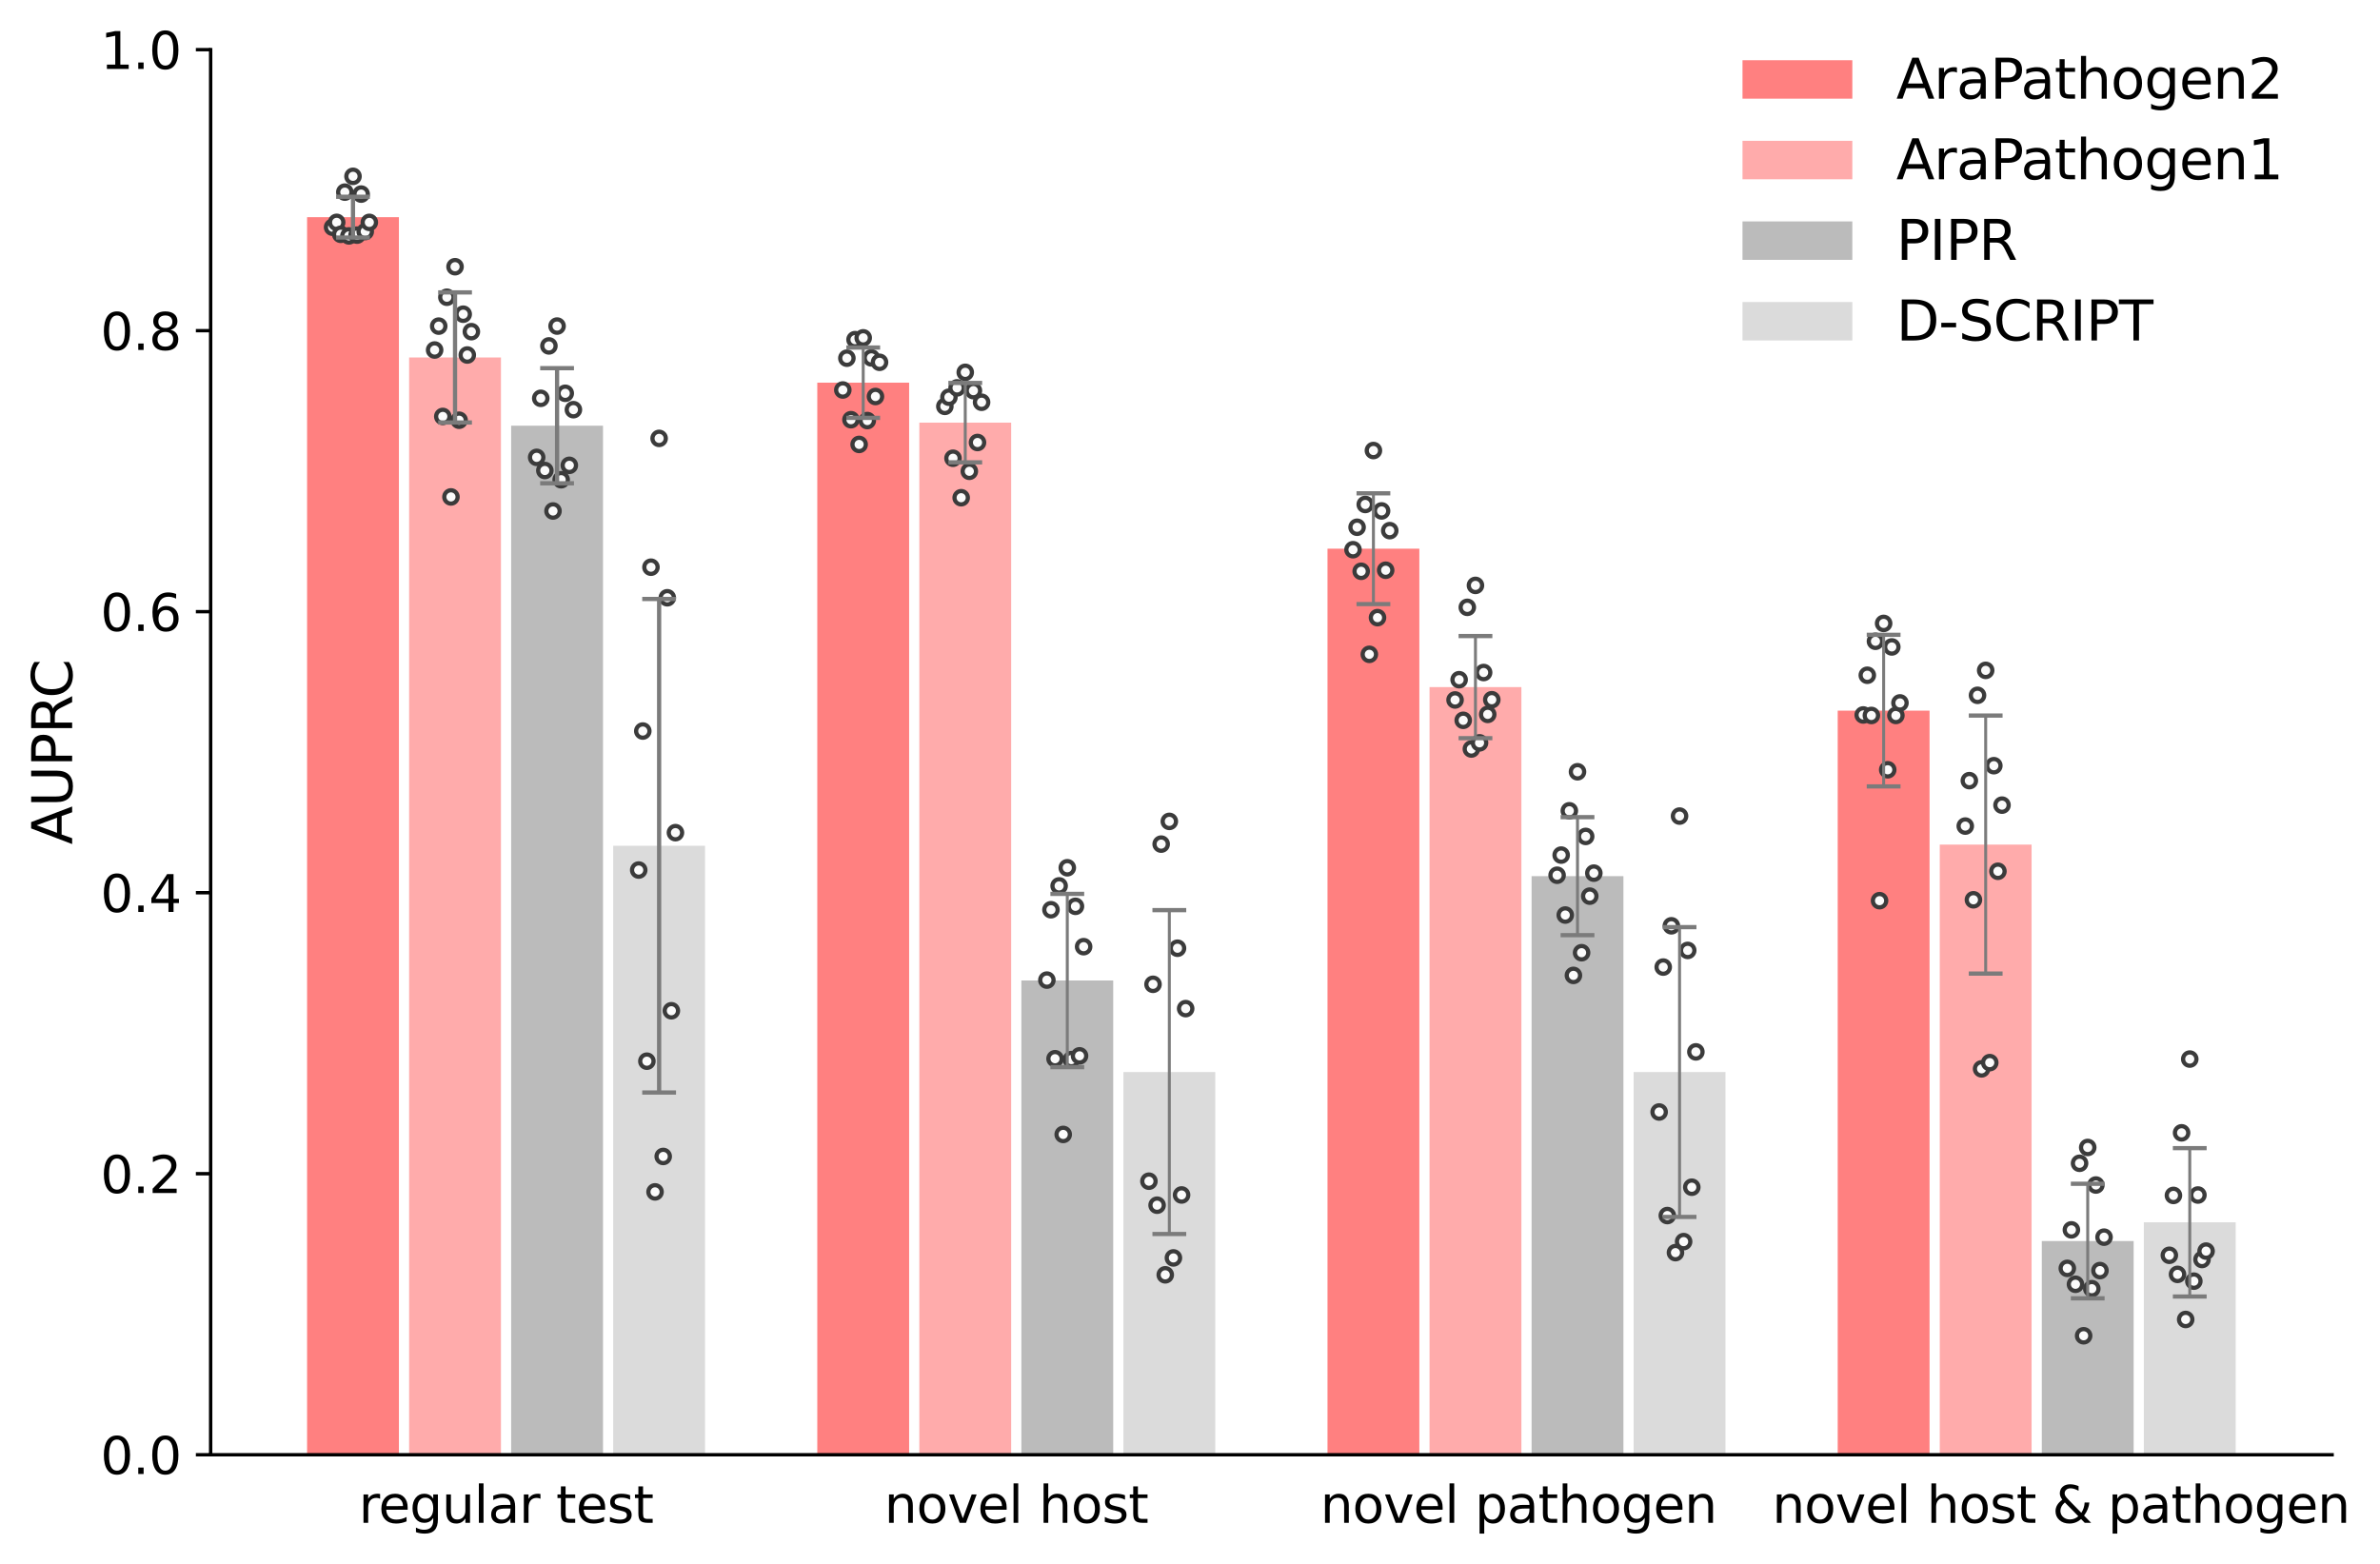 <?xml version="1.0" encoding="utf-8" standalone="no"?>
<!DOCTYPE svg PUBLIC "-//W3C//DTD SVG 1.1//EN"
  "http://www.w3.org/Graphics/SVG/1.1/DTD/svg11.dtd">
<svg xmlns:xlink="http://www.w3.org/1999/xlink" width="563.402pt" height="370.213pt" viewBox="0 0 563.402 370.213" xmlns="http://www.w3.org/2000/svg" version="1.1">
 <defs>
  <style type="text/css">*{stroke-linejoin: round; stroke-linecap: butt}</style>
 </defs>
 <g id="figure_1">
  <g id="patch_1">
   <path d="M 0 370.213 
L 563.402 370.213 
L 563.402 0 
L 0 0 
z
" style="fill: #ffffff"/>
  </g>
  <g id="axes_1">
   <g id="patch_2">
    <path d="M 49.865 344.399 
L 552.065 344.399 
L 552.065 11.759 
L 49.865 11.759 
z
" style="fill: #ffffff"/>
   </g>
   <g id="patch_3">
    <path d="M 72.693 344.399 
L 94.433 344.399 
L 94.433 51.406 
L 72.693 51.406 
z
" clip-path="url(#p677b367530)" style="fill: #ff8080"/>
   </g>
   <g id="PathCollection_1">
    <defs>
     <path id="m28f6dde29c" d="M 0 1.581 
C 0.419 1.581 0.822 1.415 1.118 1.118 
C 1.415 0.822 1.581 0.419 1.581 0 
C 1.581 -0.419 1.415 -0.822 1.118 -1.118 
C 0.822 -1.415 0.419 -1.581 0 -1.581 
C -0.419 -1.581 -0.822 -1.415 -1.118 -1.118 
C -1.415 -0.822 -1.581 -0.419 -1.581 0 
C -1.581 0.419 -1.415 0.822 -1.118 1.118 
C -0.822 1.415 -0.419 1.581 0 1.581 
z
" style="stroke: #3b3b3b"/>
    </defs>
    <g clip-path="url(#p677b367530)">
     <use xlink:href="#m28f6dde29c" x="78.732" y="53.795" style="fill: #fbfbfb; stroke: #3b3b3b"/>
     <use xlink:href="#m28f6dde29c" x="79.698" y="52.641" style="fill: #fbfbfb; stroke: #3b3b3b"/>
     <use xlink:href="#m28f6dde29c" x="80.664" y="55.471" style="fill: #fbfbfb; stroke: #3b3b3b"/>
     <use xlink:href="#m28f6dde29c" x="81.63" y="45.485" style="fill: #fbfbfb; stroke: #3b3b3b"/>
     <use xlink:href="#m28f6dde29c" x="82.596" y="55.847" style="fill: #fbfbfb; stroke: #3b3b3b"/>
     <use xlink:href="#m28f6dde29c" x="83.563" y="41.743" style="fill: #fbfbfb; stroke: #3b3b3b"/>
     <use xlink:href="#m28f6dde29c" x="84.529" y="55.664" style="fill: #fbfbfb; stroke: #3b3b3b"/>
     <use xlink:href="#m28f6dde29c" x="85.495" y="45.951" style="fill: #fbfbfb; stroke: #3b3b3b"/>
     <use xlink:href="#m28f6dde29c" x="86.461" y="54.816" style="fill: #fbfbfb; stroke: #3b3b3b"/>
     <use xlink:href="#m28f6dde29c" x="87.428" y="52.647" style="fill: #fbfbfb; stroke: #3b3b3b"/>
    </g>
   </g>
   <g id="patch_4">
    <path d="M 96.848 344.399 
L 118.589 344.399 
L 118.589 84.625 
L 96.848 84.625 
z
" clip-path="url(#p677b367530)" style="fill: #ffabab"/>
   </g>
   <g id="PathCollection_2">
    <g clip-path="url(#p677b367530)">
     <use xlink:href="#m28f6dde29c" x="102.887" y="82.864" style="fill: #fbfbfb; stroke: #3b3b3b"/>
     <use xlink:href="#m28f6dde29c" x="103.854" y="77.206" style="fill: #fbfbfb; stroke: #3b3b3b"/>
     <use xlink:href="#m28f6dde29c" x="104.82" y="98.591" style="fill: #fbfbfb; stroke: #3b3b3b"/>
     <use xlink:href="#m28f6dde29c" x="105.786" y="70.37" style="fill: #fbfbfb; stroke: #3b3b3b"/>
     <use xlink:href="#m28f6dde29c" x="106.752" y="117.645" style="fill: #fbfbfb; stroke: #3b3b3b"/>
     <use xlink:href="#m28f6dde29c" x="107.719" y="63.142" style="fill: #fbfbfb; stroke: #3b3b3b"/>
     <use xlink:href="#m28f6dde29c" x="108.685" y="99.486" style="fill: #fbfbfb; stroke: #3b3b3b"/>
     <use xlink:href="#m28f6dde29c" x="109.651" y="74.385" style="fill: #fbfbfb; stroke: #3b3b3b"/>
     <use xlink:href="#m28f6dde29c" x="110.617" y="84.045" style="fill: #fbfbfb; stroke: #3b3b3b"/>
     <use xlink:href="#m28f6dde29c" x="111.583" y="78.517" style="fill: #fbfbfb; stroke: #3b3b3b"/>
    </g>
   </g>
   <g id="patch_5">
    <path d="M 121.004 344.399 
L 142.745 344.399 
L 142.745 100.786 
L 121.004 100.786 
z
" clip-path="url(#p677b367530)" style="fill: #bbbbbb"/>
   </g>
   <g id="PathCollection_3">
    <g clip-path="url(#p677b367530)">
     <use xlink:href="#m28f6dde29c" x="127.043" y="108.275" style="fill: #fbfbfb; stroke: #3b3b3b"/>
     <use xlink:href="#m28f6dde29c" x="128.009" y="94.297" style="fill: #fbfbfb; stroke: #3b3b3b"/>
     <use xlink:href="#m28f6dde29c" x="128.976" y="111.391" style="fill: #fbfbfb; stroke: #3b3b3b"/>
     <use xlink:href="#m28f6dde29c" x="129.942" y="81.89" style="fill: #fbfbfb; stroke: #3b3b3b"/>
     <use xlink:href="#m28f6dde29c" x="130.908" y="120.975" style="fill: #fbfbfb; stroke: #3b3b3b"/>
     <use xlink:href="#m28f6dde29c" x="131.874" y="77.193" style="fill: #fbfbfb; stroke: #3b3b3b"/>
     <use xlink:href="#m28f6dde29c" x="132.841" y="113.574" style="fill: #fbfbfb; stroke: #3b3b3b"/>
     <use xlink:href="#m28f6dde29c" x="133.807" y="93.11" style="fill: #fbfbfb; stroke: #3b3b3b"/>
     <use xlink:href="#m28f6dde29c" x="134.773" y="110.164" style="fill: #fbfbfb; stroke: #3b3b3b"/>
     <use xlink:href="#m28f6dde29c" x="135.739" y="96.988" style="fill: #fbfbfb; stroke: #3b3b3b"/>
    </g>
   </g>
   <g id="patch_6">
    <path d="M 145.16 344.399 
L 166.9 344.399 
L 166.9 200.223 
L 145.16 200.223 
z
" clip-path="url(#p677b367530)" style="fill: #dbdbdb"/>
   </g>
   <g id="PathCollection_4">
    <g clip-path="url(#p677b367530)">
     <use xlink:href="#m28f6dde29c" x="151.199" y="205.978" style="fill: #fbfbfb; stroke: #3b3b3b"/>
     <use xlink:href="#m28f6dde29c" x="152.165" y="173.07" style="fill: #fbfbfb; stroke: #3b3b3b"/>
     <use xlink:href="#m28f6dde29c" x="153.132" y="251.23" style="fill: #fbfbfb; stroke: #3b3b3b"/>
     <use xlink:href="#m28f6dde29c" x="154.098" y="134.28" style="fill: #fbfbfb; stroke: #3b3b3b"/>
     <use xlink:href="#m28f6dde29c" x="155.064" y="282.172" style="fill: #fbfbfb; stroke: #3b3b3b"/>
     <use xlink:href="#m28f6dde29c" x="156.03" y="103.784" style="fill: #fbfbfb; stroke: #3b3b3b"/>
     <use xlink:href="#m28f6dde29c" x="156.996" y="273.783" style="fill: #fbfbfb; stroke: #3b3b3b"/>
     <use xlink:href="#m28f6dde29c" x="157.963" y="141.515" style="fill: #fbfbfb; stroke: #3b3b3b"/>
     <use xlink:href="#m28f6dde29c" x="158.929" y="239.291" style="fill: #fbfbfb; stroke: #3b3b3b"/>
     <use xlink:href="#m28f6dde29c" x="159.895" y="197.126" style="fill: #fbfbfb; stroke: #3b3b3b"/>
    </g>
   </g>
   <g id="patch_7">
    <path d="M 193.472 344.399 
L 215.212 344.399 
L 215.212 90.602 
L 193.472 90.602 
z
" clip-path="url(#p677b367530)" style="fill: #ff8080"/>
   </g>
   <g id="PathCollection_5">
    <g clip-path="url(#p677b367530)">
     <use xlink:href="#m28f6dde29c" x="199.511" y="92.328" style="fill: #fbfbfb; stroke: #3b3b3b"/>
     <use xlink:href="#m28f6dde29c" x="200.477" y="84.797" style="fill: #fbfbfb; stroke: #3b3b3b"/>
     <use xlink:href="#m28f6dde29c" x="201.443" y="99.36" style="fill: #fbfbfb; stroke: #3b3b3b"/>
     <use xlink:href="#m28f6dde29c" x="202.409" y="80.409" style="fill: #fbfbfb; stroke: #3b3b3b"/>
     <use xlink:href="#m28f6dde29c" x="203.376" y="105.214" style="fill: #fbfbfb; stroke: #3b3b3b"/>
     <use xlink:href="#m28f6dde29c" x="204.342" y="79.98" style="fill: #fbfbfb; stroke: #3b3b3b"/>
     <use xlink:href="#m28f6dde29c" x="205.308" y="99.566" style="fill: #fbfbfb; stroke: #3b3b3b"/>
     <use xlink:href="#m28f6dde29c" x="206.274" y="84.727" style="fill: #fbfbfb; stroke: #3b3b3b"/>
     <use xlink:href="#m28f6dde29c" x="207.241" y="93.871" style="fill: #fbfbfb; stroke: #3b3b3b"/>
     <use xlink:href="#m28f6dde29c" x="208.207" y="85.771" style="fill: #fbfbfb; stroke: #3b3b3b"/>
    </g>
   </g>
   <g id="patch_8">
    <path d="M 217.628 344.399 
L 239.368 344.399 
L 239.368 100.059 
L 217.628 100.059 
z
" clip-path="url(#p677b367530)" style="fill: #ffabab"/>
   </g>
   <g id="PathCollection_6">
    <g clip-path="url(#p677b367530)">
     <use xlink:href="#m28f6dde29c" x="223.667" y="96.206" style="fill: #fbfbfb; stroke: #3b3b3b"/>
     <use xlink:href="#m28f6dde29c" x="224.633" y="94.038" style="fill: #fbfbfb; stroke: #3b3b3b"/>
     <use xlink:href="#m28f6dde29c" x="225.599" y="108.487" style="fill: #fbfbfb; stroke: #3b3b3b"/>
     <use xlink:href="#m28f6dde29c" x="226.565" y="91.829" style="fill: #fbfbfb; stroke: #3b3b3b"/>
     <use xlink:href="#m28f6dde29c" x="227.532" y="117.831" style="fill: #fbfbfb; stroke: #3b3b3b"/>
     <use xlink:href="#m28f6dde29c" x="228.498" y="88.147" style="fill: #fbfbfb; stroke: #3b3b3b"/>
     <use xlink:href="#m28f6dde29c" x="229.464" y="111.574" style="fill: #fbfbfb; stroke: #3b3b3b"/>
     <use xlink:href="#m28f6dde29c" x="230.43" y="92.484" style="fill: #fbfbfb; stroke: #3b3b3b"/>
     <use xlink:href="#m28f6dde29c" x="231.396" y="104.759" style="fill: #fbfbfb; stroke: #3b3b3b"/>
     <use xlink:href="#m28f6dde29c" x="232.363" y="95.232" style="fill: #fbfbfb; stroke: #3b3b3b"/>
    </g>
   </g>
   <g id="patch_9">
    <path d="M 241.783 344.399 
L 263.524 344.399 
L 263.524 232.129 
L 241.783 232.129 
z
" clip-path="url(#p677b367530)" style="fill: #bbbbbb"/>
   </g>
   <g id="PathCollection_7">
    <g clip-path="url(#p677b367530)">
     <use xlink:href="#m28f6dde29c" x="247.822" y="232.033" style="fill: #fbfbfb; stroke: #3b3b3b"/>
     <use xlink:href="#m28f6dde29c" x="248.789" y="215.375" style="fill: #fbfbfb; stroke: #3b3b3b"/>
     <use xlink:href="#m28f6dde29c" x="249.755" y="250.644" style="fill: #fbfbfb; stroke: #3b3b3b"/>
     <use xlink:href="#m28f6dde29c" x="250.721" y="209.726" style="fill: #fbfbfb; stroke: #3b3b3b"/>
     <use xlink:href="#m28f6dde29c" x="251.687" y="268.57" style="fill: #fbfbfb; stroke: #3b3b3b"/>
     <use xlink:href="#m28f6dde29c" x="252.654" y="205.435" style="fill: #fbfbfb; stroke: #3b3b3b"/>
     <use xlink:href="#m28f6dde29c" x="253.62" y="250.854" style="fill: #fbfbfb; stroke: #3b3b3b"/>
     <use xlink:href="#m28f6dde29c" x="254.586" y="214.566" style="fill: #fbfbfb; stroke: #3b3b3b"/>
     <use xlink:href="#m28f6dde29c" x="255.552" y="249.963" style="fill: #fbfbfb; stroke: #3b3b3b"/>
     <use xlink:href="#m28f6dde29c" x="256.519" y="224.12" style="fill: #fbfbfb; stroke: #3b3b3b"/>
    </g>
   </g>
   <g id="patch_10">
    <path d="M 265.939 344.399 
L 287.68 344.399 
L 287.68 253.807 
L 265.939 253.807 
z
" clip-path="url(#p677b367530)" style="fill: #dbdbdb"/>
   </g>
   <g id="PathCollection_8">
    <g clip-path="url(#p677b367530)">
     <use xlink:href="#m28f6dde29c" x="271.978" y="279.641" style="fill: #fbfbfb; stroke: #3b3b3b"/>
     <use xlink:href="#m28f6dde29c" x="272.945" y="233.028" style="fill: #fbfbfb; stroke: #3b3b3b"/>
     <use xlink:href="#m28f6dde29c" x="273.911" y="285.322" style="fill: #fbfbfb; stroke: #3b3b3b"/>
     <use xlink:href="#m28f6dde29c" x="274.877" y="199.84" style="fill: #fbfbfb; stroke: #3b3b3b"/>
     <use xlink:href="#m28f6dde29c" x="275.843" y="301.805" style="fill: #fbfbfb; stroke: #3b3b3b"/>
     <use xlink:href="#m28f6dde29c" x="276.809" y="194.458" style="fill: #fbfbfb; stroke: #3b3b3b"/>
     <use xlink:href="#m28f6dde29c" x="277.776" y="297.803" style="fill: #fbfbfb; stroke: #3b3b3b"/>
     <use xlink:href="#m28f6dde29c" x="278.742" y="224.486" style="fill: #fbfbfb; stroke: #3b3b3b"/>
     <use xlink:href="#m28f6dde29c" x="279.708" y="282.901" style="fill: #fbfbfb; stroke: #3b3b3b"/>
     <use xlink:href="#m28f6dde29c" x="280.674" y="238.783" style="fill: #fbfbfb; stroke: #3b3b3b"/>
    </g>
   </g>
   <g id="patch_11">
    <path d="M 314.251 344.399 
L 335.991 344.399 
L 335.991 129.901 
L 314.251 129.901 
z
" clip-path="url(#p677b367530)" style="fill: #ff8080"/>
   </g>
   <g id="PathCollection_9">
    <g clip-path="url(#p677b367530)">
     <use xlink:href="#m28f6dde29c" x="320.29" y="130.139" style="fill: #fbfbfb; stroke: #3b3b3b"/>
     <use xlink:href="#m28f6dde29c" x="321.256" y="124.823" style="fill: #fbfbfb; stroke: #3b3b3b"/>
     <use xlink:href="#m28f6dde29c" x="322.222" y="135.248" style="fill: #fbfbfb; stroke: #3b3b3b"/>
     <use xlink:href="#m28f6dde29c" x="323.189" y="119.431" style="fill: #fbfbfb; stroke: #3b3b3b"/>
     <use xlink:href="#m28f6dde29c" x="324.155" y="154.907" style="fill: #fbfbfb; stroke: #3b3b3b"/>
     <use xlink:href="#m28f6dde29c" x="325.121" y="106.661" style="fill: #fbfbfb; stroke: #3b3b3b"/>
     <use xlink:href="#m28f6dde29c" x="326.087" y="146.222" style="fill: #fbfbfb; stroke: #3b3b3b"/>
     <use xlink:href="#m28f6dde29c" x="327.054" y="120.955" style="fill: #fbfbfb; stroke: #3b3b3b"/>
     <use xlink:href="#m28f6dde29c" x="328.02" y="134.999" style="fill: #fbfbfb; stroke: #3b3b3b"/>
     <use xlink:href="#m28f6dde29c" x="328.986" y="125.625" style="fill: #fbfbfb; stroke: #3b3b3b"/>
    </g>
   </g>
   <g id="patch_12">
    <path d="M 338.407 344.399 
L 360.147 344.399 
L 360.147 162.671 
L 338.407 162.671 
z
" clip-path="url(#p677b367530)" style="fill: #ffabab"/>
   </g>
   <g id="PathCollection_10">
    <g clip-path="url(#p677b367530)">
     <use xlink:href="#m28f6dde29c" x="344.446" y="165.712" style="fill: #fbfbfb; stroke: #3b3b3b"/>
     <use xlink:href="#m28f6dde29c" x="345.412" y="160.915" style="fill: #fbfbfb; stroke: #3b3b3b"/>
     <use xlink:href="#m28f6dde29c" x="346.378" y="170.531" style="fill: #fbfbfb; stroke: #3b3b3b"/>
     <use xlink:href="#m28f6dde29c" x="347.345" y="143.784" style="fill: #fbfbfb; stroke: #3b3b3b"/>
     <use xlink:href="#m28f6dde29c" x="348.311" y="177.321" style="fill: #fbfbfb; stroke: #3b3b3b"/>
     <use xlink:href="#m28f6dde29c" x="349.277" y="138.588" style="fill: #fbfbfb; stroke: #3b3b3b"/>
     <use xlink:href="#m28f6dde29c" x="350.243" y="175.864" style="fill: #fbfbfb; stroke: #3b3b3b"/>
     <use xlink:href="#m28f6dde29c" x="351.209" y="159.215" style="fill: #fbfbfb; stroke: #3b3b3b"/>
     <use xlink:href="#m28f6dde29c" x="352.176" y="169.124" style="fill: #fbfbfb; stroke: #3b3b3b"/>
     <use xlink:href="#m28f6dde29c" x="353.142" y="165.655" style="fill: #fbfbfb; stroke: #3b3b3b"/>
    </g>
   </g>
   <g id="patch_13">
    <path d="M 362.563 344.399 
L 384.303 344.399 
L 384.303 207.428 
L 362.563 207.428 
z
" clip-path="url(#p677b367530)" style="fill: #bbbbbb"/>
   </g>
   <g id="PathCollection_11">
    <g clip-path="url(#p677b367530)">
     <use xlink:href="#m28f6dde29c" x="368.602" y="207.205" style="fill: #fbfbfb; stroke: #3b3b3b"/>
     <use xlink:href="#m28f6dde29c" x="369.568" y="202.438" style="fill: #fbfbfb; stroke: #3b3b3b"/>
     <use xlink:href="#m28f6dde29c" x="370.534" y="216.629" style="fill: #fbfbfb; stroke: #3b3b3b"/>
     <use xlink:href="#m28f6dde29c" x="371.5" y="191.95" style="fill: #fbfbfb; stroke: #3b3b3b"/>
     <use xlink:href="#m28f6dde29c" x="372.467" y="230.919" style="fill: #fbfbfb; stroke: #3b3b3b"/>
     <use xlink:href="#m28f6dde29c" x="373.433" y="182.713" style="fill: #fbfbfb; stroke: #3b3b3b"/>
     <use xlink:href="#m28f6dde29c" x="374.399" y="225.547" style="fill: #fbfbfb; stroke: #3b3b3b"/>
     <use xlink:href="#m28f6dde29c" x="375.365" y="198.018" style="fill: #fbfbfb; stroke: #3b3b3b"/>
     <use xlink:href="#m28f6dde29c" x="376.332" y="212.155" style="fill: #fbfbfb; stroke: #3b3b3b"/>
     <use xlink:href="#m28f6dde29c" x="377.298" y="206.709" style="fill: #fbfbfb; stroke: #3b3b3b"/>
    </g>
   </g>
   <g id="patch_14">
    <path d="M 386.719 344.399 
L 408.459 344.399 
L 408.459 253.795 
L 386.719 253.795 
z
" clip-path="url(#p677b367530)" style="fill: #dbdbdb"/>
   </g>
   <g id="PathCollection_12">
    <g clip-path="url(#p677b367530)">
     <use xlink:href="#m28f6dde29c" x="392.758" y="263.258" style="fill: #fbfbfb; stroke: #3b3b3b"/>
     <use xlink:href="#m28f6dde29c" x="393.724" y="228.95" style="fill: #fbfbfb; stroke: #3b3b3b"/>
     <use xlink:href="#m28f6dde29c" x="394.69" y="287.777" style="fill: #fbfbfb; stroke: #3b3b3b"/>
     <use xlink:href="#m28f6dde29c" x="395.656" y="219.177" style="fill: #fbfbfb; stroke: #3b3b3b"/>
     <use xlink:href="#m28f6dde29c" x="396.622" y="296.552" style="fill: #fbfbfb; stroke: #3b3b3b"/>
     <use xlink:href="#m28f6dde29c" x="397.589" y="193.201" style="fill: #fbfbfb; stroke: #3b3b3b"/>
     <use xlink:href="#m28f6dde29c" x="398.555" y="293.944" style="fill: #fbfbfb; stroke: #3b3b3b"/>
     <use xlink:href="#m28f6dde29c" x="399.521" y="225.005" style="fill: #fbfbfb; stroke: #3b3b3b"/>
     <use xlink:href="#m28f6dde29c" x="400.487" y="281.064" style="fill: #fbfbfb; stroke: #3b3b3b"/>
     <use xlink:href="#m28f6dde29c" x="401.454" y="249.025" style="fill: #fbfbfb; stroke: #3b3b3b"/>
    </g>
   </g>
   <g id="patch_15">
    <path d="M 435.03 344.399 
L 456.771 344.399 
L 456.771 168.232 
L 435.03 168.232 
z
" clip-path="url(#p677b367530)" style="fill: #ff8080"/>
   </g>
   <g id="PathCollection_13">
    <g clip-path="url(#p677b367530)">
     <use xlink:href="#m28f6dde29c" x="441.069" y="169.261" style="fill: #fbfbfb; stroke: #3b3b3b"/>
     <use xlink:href="#m28f6dde29c" x="442.035" y="159.86" style="fill: #fbfbfb; stroke: #3b3b3b"/>
     <use xlink:href="#m28f6dde29c" x="443.002" y="169.381" style="fill: #fbfbfb; stroke: #3b3b3b"/>
     <use xlink:href="#m28f6dde29c" x="443.968" y="151.817" style="fill: #fbfbfb; stroke: #3b3b3b"/>
     <use xlink:href="#m28f6dde29c" x="444.934" y="213.229" style="fill: #fbfbfb; stroke: #3b3b3b"/>
     <use xlink:href="#m28f6dde29c" x="445.9" y="147.589" style="fill: #fbfbfb; stroke: #3b3b3b"/>
     <use xlink:href="#m28f6dde29c" x="446.867" y="182.24" style="fill: #fbfbfb; stroke: #3b3b3b"/>
     <use xlink:href="#m28f6dde29c" x="447.833" y="153.158" style="fill: #fbfbfb; stroke: #3b3b3b"/>
     <use xlink:href="#m28f6dde29c" x="448.799" y="169.377" style="fill: #fbfbfb; stroke: #3b3b3b"/>
     <use xlink:href="#m28f6dde29c" x="449.765" y="166.41" style="fill: #fbfbfb; stroke: #3b3b3b"/>
    </g>
   </g>
   <g id="patch_16">
    <path d="M 459.186 344.399 
L 480.926 344.399 
L 480.926 199.948 
L 459.186 199.948 
z
" clip-path="url(#p677b367530)" style="fill: #ffabab"/>
   </g>
   <g id="PathCollection_14">
    <g clip-path="url(#p677b367530)">
     <use xlink:href="#m28f6dde29c" x="465.225" y="195.569" style="fill: #fbfbfb; stroke: #3b3b3b"/>
     <use xlink:href="#m28f6dde29c" x="466.191" y="184.812" style="fill: #fbfbfb; stroke: #3b3b3b"/>
     <use xlink:href="#m28f6dde29c" x="467.158" y="213.02" style="fill: #fbfbfb; stroke: #3b3b3b"/>
     <use xlink:href="#m28f6dde29c" x="468.124" y="164.61" style="fill: #fbfbfb; stroke: #3b3b3b"/>
     <use xlink:href="#m28f6dde29c" x="469.09" y="253.043" style="fill: #fbfbfb; stroke: #3b3b3b"/>
     <use xlink:href="#m28f6dde29c" x="470.056" y="158.703" style="fill: #fbfbfb; stroke: #3b3b3b"/>
     <use xlink:href="#m28f6dde29c" x="471.022" y="251.569" style="fill: #fbfbfb; stroke: #3b3b3b"/>
     <use xlink:href="#m28f6dde29c" x="471.989" y="181.272" style="fill: #fbfbfb; stroke: #3b3b3b"/>
     <use xlink:href="#m28f6dde29c" x="472.955" y="206.27" style="fill: #fbfbfb; stroke: #3b3b3b"/>
     <use xlink:href="#m28f6dde29c" x="473.921" y="190.61" style="fill: #fbfbfb; stroke: #3b3b3b"/>
    </g>
   </g>
   <g id="patch_17">
    <path d="M 483.342 344.399 
L 505.082 344.399 
L 505.082 293.81 
L 483.342 293.81 
z
" clip-path="url(#p677b367530)" style="fill: #bbbbbb"/>
   </g>
   <g id="PathCollection_15">
    <g clip-path="url(#p677b367530)">
     <use xlink:href="#m28f6dde29c" x="489.381" y="300.274" style="fill: #fbfbfb; stroke: #3b3b3b"/>
     <use xlink:href="#m28f6dde29c" x="490.347" y="291.163" style="fill: #fbfbfb; stroke: #3b3b3b"/>
     <use xlink:href="#m28f6dde29c" x="491.313" y="304.043" style="fill: #fbfbfb; stroke: #3b3b3b"/>
     <use xlink:href="#m28f6dde29c" x="492.28" y="275.4" style="fill: #fbfbfb; stroke: #3b3b3b"/>
     <use xlink:href="#m28f6dde29c" x="493.246" y="316.234" style="fill: #fbfbfb; stroke: #3b3b3b"/>
     <use xlink:href="#m28f6dde29c" x="494.212" y="271.654" style="fill: #fbfbfb; stroke: #3b3b3b"/>
     <use xlink:href="#m28f6dde29c" x="495.178" y="305.088" style="fill: #fbfbfb; stroke: #3b3b3b"/>
     <use xlink:href="#m28f6dde29c" x="496.145" y="280.545" style="fill: #fbfbfb; stroke: #3b3b3b"/>
     <use xlink:href="#m28f6dde29c" x="497.111" y="300.803" style="fill: #fbfbfb; stroke: #3b3b3b"/>
     <use xlink:href="#m28f6dde29c" x="498.077" y="292.89" style="fill: #fbfbfb; stroke: #3b3b3b"/>
    </g>
   </g>
   <g id="patch_18">
    <path d="M 507.498 344.399 
L 529.238 344.399 
L 529.238 289.377 
L 507.498 289.377 
z
" clip-path="url(#p677b367530)" style="fill: #dbdbdb"/>
   </g>
   <g id="PathCollection_16">
    <g clip-path="url(#p677b367530)">
     <use xlink:href="#m28f6dde29c" x="513.537" y="297.181" style="fill: #fbfbfb; stroke: #3b3b3b"/>
     <use xlink:href="#m28f6dde29c" x="514.503" y="283.01" style="fill: #fbfbfb; stroke: #3b3b3b"/>
     <use xlink:href="#m28f6dde29c" x="515.469" y="301.701" style="fill: #fbfbfb; stroke: #3b3b3b"/>
     <use xlink:href="#m28f6dde29c" x="516.435" y="268.188" style="fill: #fbfbfb; stroke: #3b3b3b"/>
     <use xlink:href="#m28f6dde29c" x="517.402" y="312.376" style="fill: #fbfbfb; stroke: #3b3b3b"/>
     <use xlink:href="#m28f6dde29c" x="518.368" y="250.728" style="fill: #fbfbfb; stroke: #3b3b3b"/>
     <use xlink:href="#m28f6dde29c" x="519.334" y="303.305" style="fill: #fbfbfb; stroke: #3b3b3b"/>
     <use xlink:href="#m28f6dde29c" x="520.3" y="282.914" style="fill: #fbfbfb; stroke: #3b3b3b"/>
     <use xlink:href="#m28f6dde29c" x="521.267" y="298.175" style="fill: #fbfbfb; stroke: #3b3b3b"/>
     <use xlink:href="#m28f6dde29c" x="522.233" y="296.193" style="fill: #fbfbfb; stroke: #3b3b3b"/>
    </g>
   </g>
   <g id="matplotlib.axis_1">
    <g id="xtick_1">
     <g id="text_1">
      <!--                    regular test -->
      <g transform="translate(12.458 360.517) scale(0.12 -0.12)">
       <defs>
        <path id="DejaVuSans-20" transform="scale(0.016)"/>
        <path id="DejaVuSans-72" d="M 2631 2963 
Q 2534 3019 2420 3045 
Q 2306 3072 2169 3072 
Q 1681 3072 1420 2755 
Q 1159 2438 1159 1844 
L 1159 0 
L 581 0 
L 581 3500 
L 1159 3500 
L 1159 2956 
Q 1341 3275 1631 3429 
Q 1922 3584 2338 3584 
Q 2397 3584 2469 3576 
Q 2541 3569 2628 3553 
L 2631 2963 
z
" transform="scale(0.016)"/>
        <path id="DejaVuSans-65" d="M 3597 1894 
L 3597 1613 
L 953 1613 
Q 991 1019 1311 708 
Q 1631 397 2203 397 
Q 2534 397 2845 478 
Q 3156 559 3463 722 
L 3463 178 
Q 3153 47 2828 -22 
Q 2503 -91 2169 -91 
Q 1331 -91 842 396 
Q 353 884 353 1716 
Q 353 2575 817 3079 
Q 1281 3584 2069 3584 
Q 2775 3584 3186 3129 
Q 3597 2675 3597 1894 
z
M 3022 2063 
Q 3016 2534 2758 2815 
Q 2500 3097 2075 3097 
Q 1594 3097 1305 2825 
Q 1016 2553 972 2059 
L 3022 2063 
z
" transform="scale(0.016)"/>
        <path id="DejaVuSans-67" d="M 2906 1791 
Q 2906 2416 2648 2759 
Q 2391 3103 1925 3103 
Q 1463 3103 1205 2759 
Q 947 2416 947 1791 
Q 947 1169 1205 825 
Q 1463 481 1925 481 
Q 2391 481 2648 825 
Q 2906 1169 2906 1791 
z
M 3481 434 
Q 3481 -459 3084 -895 
Q 2688 -1331 1869 -1331 
Q 1566 -1331 1297 -1286 
Q 1028 -1241 775 -1147 
L 775 -588 
Q 1028 -725 1275 -790 
Q 1522 -856 1778 -856 
Q 2344 -856 2625 -561 
Q 2906 -266 2906 331 
L 2906 616 
Q 2728 306 2450 153 
Q 2172 0 1784 0 
Q 1141 0 747 490 
Q 353 981 353 1791 
Q 353 2603 747 3093 
Q 1141 3584 1784 3584 
Q 2172 3584 2450 3431 
Q 2728 3278 2906 2969 
L 2906 3500 
L 3481 3500 
L 3481 434 
z
" transform="scale(0.016)"/>
        <path id="DejaVuSans-75" d="M 544 1381 
L 544 3500 
L 1119 3500 
L 1119 1403 
Q 1119 906 1312 657 
Q 1506 409 1894 409 
Q 2359 409 2629 706 
Q 2900 1003 2900 1516 
L 2900 3500 
L 3475 3500 
L 3475 0 
L 2900 0 
L 2900 538 
Q 2691 219 2414 64 
Q 2138 -91 1772 -91 
Q 1169 -91 856 284 
Q 544 659 544 1381 
z
M 1991 3584 
L 1991 3584 
z
" transform="scale(0.016)"/>
        <path id="DejaVuSans-6c" d="M 603 4863 
L 1178 4863 
L 1178 0 
L 603 0 
L 603 4863 
z
" transform="scale(0.016)"/>
        <path id="DejaVuSans-61" d="M 2194 1759 
Q 1497 1759 1228 1600 
Q 959 1441 959 1056 
Q 959 750 1161 570 
Q 1363 391 1709 391 
Q 2188 391 2477 730 
Q 2766 1069 2766 1631 
L 2766 1759 
L 2194 1759 
z
M 3341 1997 
L 3341 0 
L 2766 0 
L 2766 531 
Q 2569 213 2275 61 
Q 1981 -91 1556 -91 
Q 1019 -91 701 211 
Q 384 513 384 1019 
Q 384 1609 779 1909 
Q 1175 2209 1959 2209 
L 2766 2209 
L 2766 2266 
Q 2766 2663 2505 2880 
Q 2244 3097 1772 3097 
Q 1472 3097 1187 3025 
Q 903 2953 641 2809 
L 641 3341 
Q 956 3463 1253 3523 
Q 1550 3584 1831 3584 
Q 2591 3584 2966 3190 
Q 3341 2797 3341 1997 
z
" transform="scale(0.016)"/>
        <path id="DejaVuSans-74" d="M 1172 4494 
L 1172 3500 
L 2356 3500 
L 2356 3053 
L 1172 3053 
L 1172 1153 
Q 1172 725 1289 603 
Q 1406 481 1766 481 
L 2356 481 
L 2356 0 
L 1766 0 
Q 1100 0 847 248 
Q 594 497 594 1153 
L 594 3053 
L 172 3053 
L 172 3500 
L 594 3500 
L 594 4494 
L 1172 4494 
z
" transform="scale(0.016)"/>
        <path id="DejaVuSans-73" d="M 2834 3397 
L 2834 2853 
Q 2591 2978 2328 3040 
Q 2066 3103 1784 3103 
Q 1356 3103 1142 2972 
Q 928 2841 928 2578 
Q 928 2378 1081 2264 
Q 1234 2150 1697 2047 
L 1894 2003 
Q 2506 1872 2764 1633 
Q 3022 1394 3022 966 
Q 3022 478 2636 193 
Q 2250 -91 1575 -91 
Q 1294 -91 989 -36 
Q 684 19 347 128 
L 347 722 
Q 666 556 975 473 
Q 1284 391 1588 391 
Q 1994 391 2212 530 
Q 2431 669 2431 922 
Q 2431 1156 2273 1281 
Q 2116 1406 1581 1522 
L 1381 1569 
Q 847 1681 609 1914 
Q 372 2147 372 2553 
Q 372 3047 722 3315 
Q 1072 3584 1716 3584 
Q 2034 3584 2315 3537 
Q 2597 3491 2834 3397 
z
" transform="scale(0.016)"/>
       </defs>
       <use xlink:href="#DejaVuSans-20"/>
       <use xlink:href="#DejaVuSans-20" x="31.787"/>
       <use xlink:href="#DejaVuSans-20" x="63.574"/>
       <use xlink:href="#DejaVuSans-20" x="95.361"/>
       <use xlink:href="#DejaVuSans-20" x="127.148"/>
       <use xlink:href="#DejaVuSans-20" x="158.936"/>
       <use xlink:href="#DejaVuSans-20" x="190.723"/>
       <use xlink:href="#DejaVuSans-20" x="222.51"/>
       <use xlink:href="#DejaVuSans-20" x="254.297"/>
       <use xlink:href="#DejaVuSans-20" x="286.084"/>
       <use xlink:href="#DejaVuSans-20" x="317.871"/>
       <use xlink:href="#DejaVuSans-20" x="349.658"/>
       <use xlink:href="#DejaVuSans-20" x="381.445"/>
       <use xlink:href="#DejaVuSans-20" x="413.232"/>
       <use xlink:href="#DejaVuSans-20" x="445.02"/>
       <use xlink:href="#DejaVuSans-20" x="476.807"/>
       <use xlink:href="#DejaVuSans-20" x="508.594"/>
       <use xlink:href="#DejaVuSans-20" x="540.381"/>
       <use xlink:href="#DejaVuSans-20" x="572.168"/>
       <use xlink:href="#DejaVuSans-72" x="603.955"/>
       <use xlink:href="#DejaVuSans-65" x="642.818"/>
       <use xlink:href="#DejaVuSans-67" x="704.342"/>
       <use xlink:href="#DejaVuSans-75" x="767.818"/>
       <use xlink:href="#DejaVuSans-6c" x="831.197"/>
       <use xlink:href="#DejaVuSans-61" x="858.98"/>
       <use xlink:href="#DejaVuSans-72" x="920.26"/>
       <use xlink:href="#DejaVuSans-20" x="961.373"/>
       <use xlink:href="#DejaVuSans-74" x="993.16"/>
       <use xlink:href="#DejaVuSans-65" x="1032.369"/>
       <use xlink:href="#DejaVuSans-73" x="1093.893"/>
       <use xlink:href="#DejaVuSans-74" x="1145.992"/>
      </g>
     </g>
    </g>
    <g id="xtick_2"/>
    <g id="xtick_3">
     <g id="text_2">
      <!--                    novel host -->
      <g transform="translate(136.869 360.517) scale(0.12 -0.12)">
       <defs>
        <path id="DejaVuSans-6e" d="M 3513 2113 
L 3513 0 
L 2938 0 
L 2938 2094 
Q 2938 2591 2744 2837 
Q 2550 3084 2163 3084 
Q 1697 3084 1428 2787 
Q 1159 2491 1159 1978 
L 1159 0 
L 581 0 
L 581 3500 
L 1159 3500 
L 1159 2956 
Q 1366 3272 1645 3428 
Q 1925 3584 2291 3584 
Q 2894 3584 3203 3211 
Q 3513 2838 3513 2113 
z
" transform="scale(0.016)"/>
        <path id="DejaVuSans-6f" d="M 1959 3097 
Q 1497 3097 1228 2736 
Q 959 2375 959 1747 
Q 959 1119 1226 758 
Q 1494 397 1959 397 
Q 2419 397 2687 759 
Q 2956 1122 2956 1747 
Q 2956 2369 2687 2733 
Q 2419 3097 1959 3097 
z
M 1959 3584 
Q 2709 3584 3137 3096 
Q 3566 2609 3566 1747 
Q 3566 888 3137 398 
Q 2709 -91 1959 -91 
Q 1206 -91 779 398 
Q 353 888 353 1747 
Q 353 2609 779 3096 
Q 1206 3584 1959 3584 
z
" transform="scale(0.016)"/>
        <path id="DejaVuSans-76" d="M 191 3500 
L 800 3500 
L 1894 563 
L 2988 3500 
L 3597 3500 
L 2284 0 
L 1503 0 
L 191 3500 
z
" transform="scale(0.016)"/>
        <path id="DejaVuSans-68" d="M 3513 2113 
L 3513 0 
L 2938 0 
L 2938 2094 
Q 2938 2591 2744 2837 
Q 2550 3084 2163 3084 
Q 1697 3084 1428 2787 
Q 1159 2491 1159 1978 
L 1159 0 
L 581 0 
L 581 4863 
L 1159 4863 
L 1159 2956 
Q 1366 3272 1645 3428 
Q 1925 3584 2291 3584 
Q 2894 3584 3203 3211 
Q 3513 2838 3513 2113 
z
" transform="scale(0.016)"/>
       </defs>
       <use xlink:href="#DejaVuSans-20"/>
       <use xlink:href="#DejaVuSans-20" x="31.787"/>
       <use xlink:href="#DejaVuSans-20" x="63.574"/>
       <use xlink:href="#DejaVuSans-20" x="95.361"/>
       <use xlink:href="#DejaVuSans-20" x="127.148"/>
       <use xlink:href="#DejaVuSans-20" x="158.936"/>
       <use xlink:href="#DejaVuSans-20" x="190.723"/>
       <use xlink:href="#DejaVuSans-20" x="222.51"/>
       <use xlink:href="#DejaVuSans-20" x="254.297"/>
       <use xlink:href="#DejaVuSans-20" x="286.084"/>
       <use xlink:href="#DejaVuSans-20" x="317.871"/>
       <use xlink:href="#DejaVuSans-20" x="349.658"/>
       <use xlink:href="#DejaVuSans-20" x="381.445"/>
       <use xlink:href="#DejaVuSans-20" x="413.232"/>
       <use xlink:href="#DejaVuSans-20" x="445.02"/>
       <use xlink:href="#DejaVuSans-20" x="476.807"/>
       <use xlink:href="#DejaVuSans-20" x="508.594"/>
       <use xlink:href="#DejaVuSans-20" x="540.381"/>
       <use xlink:href="#DejaVuSans-20" x="572.168"/>
       <use xlink:href="#DejaVuSans-6e" x="603.955"/>
       <use xlink:href="#DejaVuSans-6f" x="667.334"/>
       <use xlink:href="#DejaVuSans-76" x="728.516"/>
       <use xlink:href="#DejaVuSans-65" x="787.695"/>
       <use xlink:href="#DejaVuSans-6c" x="849.219"/>
       <use xlink:href="#DejaVuSans-20" x="877.002"/>
       <use xlink:href="#DejaVuSans-68" x="908.789"/>
       <use xlink:href="#DejaVuSans-6f" x="972.168"/>
       <use xlink:href="#DejaVuSans-73" x="1033.35"/>
       <use xlink:href="#DejaVuSans-74" x="1085.449"/>
      </g>
     </g>
    </g>
    <g id="xtick_4"/>
    <g id="xtick_5">
     <g id="text_3">
      <!--                   novel pathogen -->
      <g transform="translate(243.891 360.517) scale(0.12 -0.12)">
       <defs>
        <path id="DejaVuSans-70" d="M 1159 525 
L 1159 -1331 
L 581 -1331 
L 581 3500 
L 1159 3500 
L 1159 2969 
Q 1341 3281 1617 3432 
Q 1894 3584 2278 3584 
Q 2916 3584 3314 3078 
Q 3713 2572 3713 1747 
Q 3713 922 3314 415 
Q 2916 -91 2278 -91 
Q 1894 -91 1617 61 
Q 1341 213 1159 525 
z
M 3116 1747 
Q 3116 2381 2855 2742 
Q 2594 3103 2138 3103 
Q 1681 3103 1420 2742 
Q 1159 2381 1159 1747 
Q 1159 1113 1420 752 
Q 1681 391 2138 391 
Q 2594 391 2855 752 
Q 3116 1113 3116 1747 
z
" transform="scale(0.016)"/>
       </defs>
       <use xlink:href="#DejaVuSans-20"/>
       <use xlink:href="#DejaVuSans-20" x="31.787"/>
       <use xlink:href="#DejaVuSans-20" x="63.574"/>
       <use xlink:href="#DejaVuSans-20" x="95.361"/>
       <use xlink:href="#DejaVuSans-20" x="127.148"/>
       <use xlink:href="#DejaVuSans-20" x="158.936"/>
       <use xlink:href="#DejaVuSans-20" x="190.723"/>
       <use xlink:href="#DejaVuSans-20" x="222.51"/>
       <use xlink:href="#DejaVuSans-20" x="254.297"/>
       <use xlink:href="#DejaVuSans-20" x="286.084"/>
       <use xlink:href="#DejaVuSans-20" x="317.871"/>
       <use xlink:href="#DejaVuSans-20" x="349.658"/>
       <use xlink:href="#DejaVuSans-20" x="381.445"/>
       <use xlink:href="#DejaVuSans-20" x="413.232"/>
       <use xlink:href="#DejaVuSans-20" x="445.02"/>
       <use xlink:href="#DejaVuSans-20" x="476.807"/>
       <use xlink:href="#DejaVuSans-20" x="508.594"/>
       <use xlink:href="#DejaVuSans-20" x="540.381"/>
       <use xlink:href="#DejaVuSans-6e" x="572.168"/>
       <use xlink:href="#DejaVuSans-6f" x="635.547"/>
       <use xlink:href="#DejaVuSans-76" x="696.729"/>
       <use xlink:href="#DejaVuSans-65" x="755.908"/>
       <use xlink:href="#DejaVuSans-6c" x="817.432"/>
       <use xlink:href="#DejaVuSans-20" x="845.215"/>
       <use xlink:href="#DejaVuSans-70" x="877.002"/>
       <use xlink:href="#DejaVuSans-61" x="940.479"/>
       <use xlink:href="#DejaVuSans-74" x="1001.758"/>
       <use xlink:href="#DejaVuSans-68" x="1040.967"/>
       <use xlink:href="#DejaVuSans-6f" x="1104.346"/>
       <use xlink:href="#DejaVuSans-67" x="1165.527"/>
       <use xlink:href="#DejaVuSans-65" x="1229.004"/>
       <use xlink:href="#DejaVuSans-6e" x="1290.527"/>
      </g>
     </g>
    </g>
    <g id="xtick_6"/>
    <g id="xtick_7">
     <g id="text_4">
      <!--                       novel host &amp; pathogen -->
      <g transform="translate(335.599 360.517) scale(0.12 -0.12)">
       <defs>
        <path id="DejaVuSans-26" d="M 1556 2509 
Q 1272 2256 1139 2004 
Q 1006 1753 1006 1478 
Q 1006 1022 1337 719 
Q 1669 416 2169 416 
Q 2466 416 2725 514 
Q 2984 613 3213 813 
L 1556 2509 
z
M 1997 2859 
L 3584 1234 
Q 3769 1513 3872 1830 
Q 3975 2147 3994 2503 
L 4575 2503 
Q 4538 2091 4375 1687 
Q 4213 1284 3922 891 
L 4794 0 
L 4006 0 
L 3559 459 
Q 3234 181 2878 45 
Q 2522 -91 2113 -91 
Q 1359 -91 881 339 
Q 403 769 403 1441 
Q 403 1841 612 2192 
Q 822 2544 1241 2853 
Q 1091 3050 1012 3245 
Q 934 3441 934 3628 
Q 934 4134 1281 4442 
Q 1628 4750 2203 4750 
Q 2463 4750 2720 4694 
Q 2978 4638 3244 4525 
L 3244 3956 
Q 2972 4103 2725 4179 
Q 2478 4256 2266 4256 
Q 1938 4256 1733 4082 
Q 1528 3909 1528 3634 
Q 1528 3475 1620 3314 
Q 1713 3153 1997 2859 
z
" transform="scale(0.016)"/>
       </defs>
       <use xlink:href="#DejaVuSans-20"/>
       <use xlink:href="#DejaVuSans-20" x="31.787"/>
       <use xlink:href="#DejaVuSans-20" x="63.574"/>
       <use xlink:href="#DejaVuSans-20" x="95.361"/>
       <use xlink:href="#DejaVuSans-20" x="127.148"/>
       <use xlink:href="#DejaVuSans-20" x="158.936"/>
       <use xlink:href="#DejaVuSans-20" x="190.723"/>
       <use xlink:href="#DejaVuSans-20" x="222.51"/>
       <use xlink:href="#DejaVuSans-20" x="254.297"/>
       <use xlink:href="#DejaVuSans-20" x="286.084"/>
       <use xlink:href="#DejaVuSans-20" x="317.871"/>
       <use xlink:href="#DejaVuSans-20" x="349.658"/>
       <use xlink:href="#DejaVuSans-20" x="381.445"/>
       <use xlink:href="#DejaVuSans-20" x="413.232"/>
       <use xlink:href="#DejaVuSans-20" x="445.02"/>
       <use xlink:href="#DejaVuSans-20" x="476.807"/>
       <use xlink:href="#DejaVuSans-20" x="508.594"/>
       <use xlink:href="#DejaVuSans-20" x="540.381"/>
       <use xlink:href="#DejaVuSans-20" x="572.168"/>
       <use xlink:href="#DejaVuSans-20" x="603.955"/>
       <use xlink:href="#DejaVuSans-20" x="635.742"/>
       <use xlink:href="#DejaVuSans-20" x="667.529"/>
       <use xlink:href="#DejaVuSans-6e" x="699.316"/>
       <use xlink:href="#DejaVuSans-6f" x="762.695"/>
       <use xlink:href="#DejaVuSans-76" x="823.877"/>
       <use xlink:href="#DejaVuSans-65" x="883.057"/>
       <use xlink:href="#DejaVuSans-6c" x="944.58"/>
       <use xlink:href="#DejaVuSans-20" x="972.363"/>
       <use xlink:href="#DejaVuSans-68" x="1004.15"/>
       <use xlink:href="#DejaVuSans-6f" x="1067.529"/>
       <use xlink:href="#DejaVuSans-73" x="1128.711"/>
       <use xlink:href="#DejaVuSans-74" x="1180.811"/>
       <use xlink:href="#DejaVuSans-20" x="1220.02"/>
       <use xlink:href="#DejaVuSans-26" x="1251.807"/>
       <use xlink:href="#DejaVuSans-20" x="1329.785"/>
       <use xlink:href="#DejaVuSans-70" x="1361.572"/>
       <use xlink:href="#DejaVuSans-61" x="1425.049"/>
       <use xlink:href="#DejaVuSans-74" x="1486.328"/>
       <use xlink:href="#DejaVuSans-68" x="1525.537"/>
       <use xlink:href="#DejaVuSans-6f" x="1588.916"/>
       <use xlink:href="#DejaVuSans-67" x="1650.098"/>
       <use xlink:href="#DejaVuSans-65" x="1713.574"/>
       <use xlink:href="#DejaVuSans-6e" x="1775.098"/>
      </g>
     </g>
    </g>
    <g id="xtick_8"/>
   </g>
   <g id="matplotlib.axis_2">
    <g id="ytick_1">
     <g id="line2d_1">
      <defs>
       <path id="mf61a043736" d="M 0 0 
L -3.5 0 
" style="stroke: #000000; stroke-width: 0.8"/>
      </defs>
      <g>
       <use xlink:href="#mf61a043736" x="49.865" y="344.399" style="stroke: #000000; stroke-width: 0.8"/>
      </g>
     </g>
     <g id="text_5">
      <!-- 0.0 -->
      <g transform="translate(23.782 348.958) scale(0.12 -0.12)">
       <defs>
        <path id="DejaVuSans-30" d="M 2034 4250 
Q 1547 4250 1301 3770 
Q 1056 3291 1056 2328 
Q 1056 1369 1301 889 
Q 1547 409 2034 409 
Q 2525 409 2770 889 
Q 3016 1369 3016 2328 
Q 3016 3291 2770 3770 
Q 2525 4250 2034 4250 
z
M 2034 4750 
Q 2819 4750 3233 4129 
Q 3647 3509 3647 2328 
Q 3647 1150 3233 529 
Q 2819 -91 2034 -91 
Q 1250 -91 836 529 
Q 422 1150 422 2328 
Q 422 3509 836 4129 
Q 1250 4750 2034 4750 
z
" transform="scale(0.016)"/>
        <path id="DejaVuSans-2e" d="M 684 794 
L 1344 794 
L 1344 0 
L 684 0 
L 684 794 
z
" transform="scale(0.016)"/>
       </defs>
       <use xlink:href="#DejaVuSans-30"/>
       <use xlink:href="#DejaVuSans-2e" x="63.623"/>
       <use xlink:href="#DejaVuSans-30" x="95.41"/>
      </g>
     </g>
    </g>
    <g id="ytick_2">
     <g id="line2d_2">
      <g>
       <use xlink:href="#mf61a043736" x="49.865" y="277.871" style="stroke: #000000; stroke-width: 0.8"/>
      </g>
     </g>
     <g id="text_6">
      <!-- 0.2 -->
      <g transform="translate(23.782 282.43) scale(0.12 -0.12)">
       <defs>
        <path id="DejaVuSans-32" d="M 1228 531 
L 3431 531 
L 3431 0 
L 469 0 
L 469 531 
Q 828 903 1448 1529 
Q 2069 2156 2228 2338 
Q 2531 2678 2651 2914 
Q 2772 3150 2772 3378 
Q 2772 3750 2511 3984 
Q 2250 4219 1831 4219 
Q 1534 4219 1204 4116 
Q 875 4013 500 3803 
L 500 4441 
Q 881 4594 1212 4672 
Q 1544 4750 1819 4750 
Q 2544 4750 2975 4387 
Q 3406 4025 3406 3419 
Q 3406 3131 3298 2873 
Q 3191 2616 2906 2266 
Q 2828 2175 2409 1742 
Q 1991 1309 1228 531 
z
" transform="scale(0.016)"/>
       </defs>
       <use xlink:href="#DejaVuSans-30"/>
       <use xlink:href="#DejaVuSans-2e" x="63.623"/>
       <use xlink:href="#DejaVuSans-32" x="95.41"/>
      </g>
     </g>
    </g>
    <g id="ytick_3">
     <g id="line2d_3">
      <g>
       <use xlink:href="#mf61a043736" x="49.865" y="211.343" style="stroke: #000000; stroke-width: 0.8"/>
      </g>
     </g>
     <g id="text_7">
      <!-- 0.4 -->
      <g transform="translate(23.782 215.902) scale(0.12 -0.12)">
       <defs>
        <path id="DejaVuSans-34" d="M 2419 4116 
L 825 1625 
L 2419 1625 
L 2419 4116 
z
M 2253 4666 
L 3047 4666 
L 3047 1625 
L 3713 1625 
L 3713 1100 
L 3047 1100 
L 3047 0 
L 2419 0 
L 2419 1100 
L 313 1100 
L 313 1709 
L 2253 4666 
z
" transform="scale(0.016)"/>
       </defs>
       <use xlink:href="#DejaVuSans-30"/>
       <use xlink:href="#DejaVuSans-2e" x="63.623"/>
       <use xlink:href="#DejaVuSans-34" x="95.41"/>
      </g>
     </g>
    </g>
    <g id="ytick_4">
     <g id="line2d_4">
      <g>
       <use xlink:href="#mf61a043736" x="49.865" y="144.815" style="stroke: #000000; stroke-width: 0.8"/>
      </g>
     </g>
     <g id="text_8">
      <!-- 0.6 -->
      <g transform="translate(23.782 149.374) scale(0.12 -0.12)">
       <defs>
        <path id="DejaVuSans-36" d="M 2113 2584 
Q 1688 2584 1439 2293 
Q 1191 2003 1191 1497 
Q 1191 994 1439 701 
Q 1688 409 2113 409 
Q 2538 409 2786 701 
Q 3034 994 3034 1497 
Q 3034 2003 2786 2293 
Q 2538 2584 2113 2584 
z
M 3366 4563 
L 3366 3988 
Q 3128 4100 2886 4159 
Q 2644 4219 2406 4219 
Q 1781 4219 1451 3797 
Q 1122 3375 1075 2522 
Q 1259 2794 1537 2939 
Q 1816 3084 2150 3084 
Q 2853 3084 3261 2657 
Q 3669 2231 3669 1497 
Q 3669 778 3244 343 
Q 2819 -91 2113 -91 
Q 1303 -91 875 529 
Q 447 1150 447 2328 
Q 447 3434 972 4092 
Q 1497 4750 2381 4750 
Q 2619 4750 2861 4703 
Q 3103 4656 3366 4563 
z
" transform="scale(0.016)"/>
       </defs>
       <use xlink:href="#DejaVuSans-30"/>
       <use xlink:href="#DejaVuSans-2e" x="63.623"/>
       <use xlink:href="#DejaVuSans-36" x="95.41"/>
      </g>
     </g>
    </g>
    <g id="ytick_5">
     <g id="line2d_5">
      <g>
       <use xlink:href="#mf61a043736" x="49.865" y="78.287" style="stroke: #000000; stroke-width: 0.8"/>
      </g>
     </g>
     <g id="text_9">
      <!-- 0.8 -->
      <g transform="translate(23.782 82.846) scale(0.12 -0.12)">
       <defs>
        <path id="DejaVuSans-38" d="M 2034 2216 
Q 1584 2216 1326 1975 
Q 1069 1734 1069 1313 
Q 1069 891 1326 650 
Q 1584 409 2034 409 
Q 2484 409 2743 651 
Q 3003 894 3003 1313 
Q 3003 1734 2745 1975 
Q 2488 2216 2034 2216 
z
M 1403 2484 
Q 997 2584 770 2862 
Q 544 3141 544 3541 
Q 544 4100 942 4425 
Q 1341 4750 2034 4750 
Q 2731 4750 3128 4425 
Q 3525 4100 3525 3541 
Q 3525 3141 3298 2862 
Q 3072 2584 2669 2484 
Q 3125 2378 3379 2068 
Q 3634 1759 3634 1313 
Q 3634 634 3220 271 
Q 2806 -91 2034 -91 
Q 1263 -91 848 271 
Q 434 634 434 1313 
Q 434 1759 690 2068 
Q 947 2378 1403 2484 
z
M 1172 3481 
Q 1172 3119 1398 2916 
Q 1625 2713 2034 2713 
Q 2441 2713 2670 2916 
Q 2900 3119 2900 3481 
Q 2900 3844 2670 4047 
Q 2441 4250 2034 4250 
Q 1625 4250 1398 4047 
Q 1172 3844 1172 3481 
z
" transform="scale(0.016)"/>
       </defs>
       <use xlink:href="#DejaVuSans-30"/>
       <use xlink:href="#DejaVuSans-2e" x="63.623"/>
       <use xlink:href="#DejaVuSans-38" x="95.41"/>
      </g>
     </g>
    </g>
    <g id="ytick_6">
     <g id="line2d_6">
      <g>
       <use xlink:href="#mf61a043736" x="49.865" y="11.759" style="stroke: #000000; stroke-width: 0.8"/>
      </g>
     </g>
     <g id="text_10">
      <!-- 1.0 -->
      <g transform="translate(23.782 16.318) scale(0.12 -0.12)">
       <defs>
        <path id="DejaVuSans-31" d="M 794 531 
L 1825 531 
L 1825 4091 
L 703 3866 
L 703 4441 
L 1819 4666 
L 2450 4666 
L 2450 531 
L 3481 531 
L 3481 0 
L 794 0 
L 794 531 
z
" transform="scale(0.016)"/>
       </defs>
       <use xlink:href="#DejaVuSans-31"/>
       <use xlink:href="#DejaVuSans-2e" x="63.623"/>
       <use xlink:href="#DejaVuSans-30" x="95.41"/>
      </g>
     </g>
    </g>
    <g id="text_11">
     <!-- AUPRC -->
     <g transform="translate(17.078 199.932) rotate(-90) scale(0.13 -0.13)">
      <defs>
       <path id="DejaVuSans-41" d="M 2188 4044 
L 1331 1722 
L 3047 1722 
L 2188 4044 
z
M 1831 4666 
L 2547 4666 
L 4325 0 
L 3669 0 
L 3244 1197 
L 1141 1197 
L 716 0 
L 50 0 
L 1831 4666 
z
" transform="scale(0.016)"/>
       <path id="DejaVuSans-55" d="M 556 4666 
L 1191 4666 
L 1191 1831 
Q 1191 1081 1462 751 
Q 1734 422 2344 422 
Q 2950 422 3222 751 
Q 3494 1081 3494 1831 
L 3494 4666 
L 4128 4666 
L 4128 1753 
Q 4128 841 3676 375 
Q 3225 -91 2344 -91 
Q 1459 -91 1007 375 
Q 556 841 556 1753 
L 556 4666 
z
" transform="scale(0.016)"/>
       <path id="DejaVuSans-50" d="M 1259 4147 
L 1259 2394 
L 2053 2394 
Q 2494 2394 2734 2622 
Q 2975 2850 2975 3272 
Q 2975 3691 2734 3919 
Q 2494 4147 2053 4147 
L 1259 4147 
z
M 628 4666 
L 2053 4666 
Q 2838 4666 3239 4311 
Q 3641 3956 3641 3272 
Q 3641 2581 3239 2228 
Q 2838 1875 2053 1875 
L 1259 1875 
L 1259 0 
L 628 0 
L 628 4666 
z
" transform="scale(0.016)"/>
       <path id="DejaVuSans-52" d="M 2841 2188 
Q 3044 2119 3236 1894 
Q 3428 1669 3622 1275 
L 4263 0 
L 3584 0 
L 2988 1197 
Q 2756 1666 2539 1819 
Q 2322 1972 1947 1972 
L 1259 1972 
L 1259 0 
L 628 0 
L 628 4666 
L 2053 4666 
Q 2853 4666 3247 4331 
Q 3641 3997 3641 3322 
Q 3641 2881 3436 2590 
Q 3231 2300 2841 2188 
z
M 1259 4147 
L 1259 2491 
L 2053 2491 
Q 2509 2491 2742 2702 
Q 2975 2913 2975 3322 
Q 2975 3731 2742 3939 
Q 2509 4147 2053 4147 
L 1259 4147 
z
" transform="scale(0.016)"/>
       <path id="DejaVuSans-43" d="M 4122 4306 
L 4122 3641 
Q 3803 3938 3442 4084 
Q 3081 4231 2675 4231 
Q 1875 4231 1450 3742 
Q 1025 3253 1025 2328 
Q 1025 1406 1450 917 
Q 1875 428 2675 428 
Q 3081 428 3442 575 
Q 3803 722 4122 1019 
L 4122 359 
Q 3791 134 3420 21 
Q 3050 -91 2638 -91 
Q 1578 -91 968 557 
Q 359 1206 359 2328 
Q 359 3453 968 4101 
Q 1578 4750 2638 4750 
Q 3056 4750 3426 4639 
Q 3797 4528 4122 4306 
z
" transform="scale(0.016)"/>
      </defs>
      <use xlink:href="#DejaVuSans-41"/>
      <use xlink:href="#DejaVuSans-55" x="68.408"/>
      <use xlink:href="#DejaVuSans-50" x="141.602"/>
      <use xlink:href="#DejaVuSans-52" x="201.904"/>
      <use xlink:href="#DejaVuSans-43" x="266.387"/>
     </g>
    </g>
   </g>
   <g id="LineCollection_1">
    <path d="M 83.563 56.233 
L 83.563 46.58 
" clip-path="url(#p677b367530)" style="fill: none; stroke: #7b7b7b"/>
   </g>
   <g id="line2d_7">
    <defs>
     <path id="m9d8e8ccf4b" d="M 4 0 
L -4 -0 
" style="stroke: #7b7b7b"/>
    </defs>
    <g clip-path="url(#p677b367530)">
     <use xlink:href="#m9d8e8ccf4b" x="83.563" y="56.233" style="fill: #7b7b7b; stroke: #7b7b7b"/>
    </g>
   </g>
   <g id="line2d_8">
    <g clip-path="url(#p677b367530)">
     <use xlink:href="#m9d8e8ccf4b" x="83.563" y="46.58" style="fill: #7b7b7b; stroke: #7b7b7b"/>
    </g>
   </g>
   <g id="LineCollection_2">
    <path d="M 107.719 100.025 
L 107.719 69.225 
" clip-path="url(#p677b367530)" style="fill: none; stroke: #7b7b7b"/>
   </g>
   <g id="line2d_9">
    <g clip-path="url(#p677b367530)">
     <use xlink:href="#m9d8e8ccf4b" x="107.719" y="100.025" style="fill: #7b7b7b; stroke: #7b7b7b"/>
    </g>
   </g>
   <g id="line2d_10">
    <g clip-path="url(#p677b367530)">
     <use xlink:href="#m9d8e8ccf4b" x="107.719" y="69.225" style="fill: #7b7b7b; stroke: #7b7b7b"/>
    </g>
   </g>
   <g id="LineCollection_3">
    <path d="M 131.874 114.412 
L 131.874 87.159 
" clip-path="url(#p677b367530)" style="fill: none; stroke: #7b7b7b"/>
   </g>
   <g id="line2d_11">
    <g clip-path="url(#p677b367530)">
     <use xlink:href="#m9d8e8ccf4b" x="131.874" y="114.412" style="fill: #7b7b7b; stroke: #7b7b7b"/>
    </g>
   </g>
   <g id="line2d_12">
    <g clip-path="url(#p677b367530)">
     <use xlink:href="#m9d8e8ccf4b" x="131.874" y="87.159" style="fill: #7b7b7b; stroke: #7b7b7b"/>
    </g>
   </g>
   <g id="LineCollection_4">
    <path d="M 156.03 258.644 
L 156.03 141.802 
" clip-path="url(#p677b367530)" style="fill: none; stroke: #7b7b7b"/>
   </g>
   <g id="line2d_13">
    <g clip-path="url(#p677b367530)">
     <use xlink:href="#m9d8e8ccf4b" x="156.03" y="258.644" style="fill: #7b7b7b; stroke: #7b7b7b"/>
    </g>
   </g>
   <g id="line2d_14">
    <g clip-path="url(#p677b367530)">
     <use xlink:href="#m9d8e8ccf4b" x="156.03" y="141.802" style="fill: #7b7b7b; stroke: #7b7b7b"/>
    </g>
   </g>
   <g id="LineCollection_5">
    <path d="M 204.342 98.924 
L 204.342 82.281 
" clip-path="url(#p677b367530)" style="fill: none; stroke: #7b7b7b; stroke-width: 0.7"/>
   </g>
   <g id="line2d_15">
    <g clip-path="url(#p677b367530)">
     <use xlink:href="#m9d8e8ccf4b" x="204.342" y="98.924" style="fill: #7b7b7b; stroke: #7b7b7b"/>
    </g>
   </g>
   <g id="line2d_16">
    <g clip-path="url(#p677b367530)">
     <use xlink:href="#m9d8e8ccf4b" x="204.342" y="82.281" style="fill: #7b7b7b; stroke: #7b7b7b"/>
    </g>
   </g>
   <g id="LineCollection_6">
    <path d="M 228.498 109.456 
L 228.498 90.662 
" clip-path="url(#p677b367530)" style="fill: none; stroke: #7b7b7b; stroke-width: 0.7"/>
   </g>
   <g id="line2d_17">
    <g clip-path="url(#p677b367530)">
     <use xlink:href="#m9d8e8ccf4b" x="228.498" y="109.456" style="fill: #7b7b7b; stroke: #7b7b7b"/>
    </g>
   </g>
   <g id="line2d_18">
    <g clip-path="url(#p677b367530)">
     <use xlink:href="#m9d8e8ccf4b" x="228.498" y="90.662" style="fill: #7b7b7b; stroke: #7b7b7b"/>
    </g>
   </g>
   <g id="LineCollection_7">
    <path d="M 252.654 252.64 
L 252.654 211.617 
" clip-path="url(#p677b367530)" style="fill: none; stroke: #7b7b7b; stroke-width: 0.7"/>
   </g>
   <g id="line2d_19">
    <g clip-path="url(#p677b367530)">
     <use xlink:href="#m9d8e8ccf4b" x="252.654" y="252.64" style="fill: #7b7b7b; stroke: #7b7b7b"/>
    </g>
   </g>
   <g id="line2d_20">
    <g clip-path="url(#p677b367530)">
     <use xlink:href="#m9d8e8ccf4b" x="252.654" y="211.617" style="fill: #7b7b7b; stroke: #7b7b7b"/>
    </g>
   </g>
   <g id="LineCollection_8">
    <path d="M 276.809 292.145 
L 276.809 215.468 
" clip-path="url(#p677b367530)" style="fill: none; stroke: #7b7b7b; stroke-width: 0.7"/>
   </g>
   <g id="line2d_21">
    <g clip-path="url(#p677b367530)">
     <use xlink:href="#m9d8e8ccf4b" x="276.809" y="292.145" style="fill: #7b7b7b; stroke: #7b7b7b"/>
    </g>
   </g>
   <g id="line2d_22">
    <g clip-path="url(#p677b367530)">
     <use xlink:href="#m9d8e8ccf4b" x="276.809" y="215.468" style="fill: #7b7b7b; stroke: #7b7b7b"/>
    </g>
   </g>
   <g id="LineCollection_9">
    <path d="M 325.121 143.017 
L 325.121 116.786 
" clip-path="url(#p677b367530)" style="fill: none; stroke: #7b7b7b; stroke-width: 0.7"/>
   </g>
   <g id="line2d_23">
    <g clip-path="url(#p677b367530)">
     <use xlink:href="#m9d8e8ccf4b" x="325.121" y="143.017" style="fill: #7b7b7b; stroke: #7b7b7b"/>
    </g>
   </g>
   <g id="line2d_24">
    <g clip-path="url(#p677b367530)">
     <use xlink:href="#m9d8e8ccf4b" x="325.121" y="116.786" style="fill: #7b7b7b; stroke: #7b7b7b"/>
    </g>
   </g>
   <g id="LineCollection_10">
    <path d="M 349.277 174.762 
L 349.277 150.58 
" clip-path="url(#p677b367530)" style="fill: none; stroke: #7b7b7b; stroke-width: 0.7"/>
   </g>
   <g id="line2d_25">
    <g clip-path="url(#p677b367530)">
     <use xlink:href="#m9d8e8ccf4b" x="349.277" y="174.762" style="fill: #7b7b7b; stroke: #7b7b7b"/>
    </g>
   </g>
   <g id="line2d_26">
    <g clip-path="url(#p677b367530)">
     <use xlink:href="#m9d8e8ccf4b" x="349.277" y="150.58" style="fill: #7b7b7b; stroke: #7b7b7b"/>
    </g>
   </g>
   <g id="LineCollection_11">
    <path d="M 373.433 221.398 
L 373.433 193.458 
" clip-path="url(#p677b367530)" style="fill: none; stroke: #7b7b7b; stroke-width: 0.7"/>
   </g>
   <g id="line2d_27">
    <g clip-path="url(#p677b367530)">
     <use xlink:href="#m9d8e8ccf4b" x="373.433" y="221.398" style="fill: #7b7b7b; stroke: #7b7b7b"/>
    </g>
   </g>
   <g id="line2d_28">
    <g clip-path="url(#p677b367530)">
     <use xlink:href="#m9d8e8ccf4b" x="373.433" y="193.458" style="fill: #7b7b7b; stroke: #7b7b7b"/>
    </g>
   </g>
   <g id="LineCollection_12">
    <path d="M 397.589 288.098 
L 397.589 219.492 
" clip-path="url(#p677b367530)" style="fill: none; stroke: #7b7b7b; stroke-width: 0.7"/>
   </g>
   <g id="line2d_29">
    <g clip-path="url(#p677b367530)">
     <use xlink:href="#m9d8e8ccf4b" x="397.589" y="288.098" style="fill: #7b7b7b; stroke: #7b7b7b"/>
    </g>
   </g>
   <g id="line2d_30">
    <g clip-path="url(#p677b367530)">
     <use xlink:href="#m9d8e8ccf4b" x="397.589" y="219.492" style="fill: #7b7b7b; stroke: #7b7b7b"/>
    </g>
   </g>
   <g id="LineCollection_13">
    <path d="M 445.9 186.179 
L 445.9 150.285 
" clip-path="url(#p677b367530)" style="fill: none; stroke: #7b7b7b; stroke-width: 0.7"/>
   </g>
   <g id="line2d_31">
    <g clip-path="url(#p677b367530)">
     <use xlink:href="#m9d8e8ccf4b" x="445.9" y="186.179" style="fill: #7b7b7b; stroke: #7b7b7b"/>
    </g>
   </g>
   <g id="line2d_32">
    <g clip-path="url(#p677b367530)">
     <use xlink:href="#m9d8e8ccf4b" x="445.9" y="150.285" style="fill: #7b7b7b; stroke: #7b7b7b"/>
    </g>
   </g>
   <g id="LineCollection_14">
    <path d="M 470.056 230.491 
L 470.056 169.405 
" clip-path="url(#p677b367530)" style="fill: none; stroke: #7b7b7b; stroke-width: 0.7"/>
   </g>
   <g id="line2d_33">
    <g clip-path="url(#p677b367530)">
     <use xlink:href="#m9d8e8ccf4b" x="470.056" y="230.491" style="fill: #7b7b7b; stroke: #7b7b7b"/>
    </g>
   </g>
   <g id="line2d_34">
    <g clip-path="url(#p677b367530)">
     <use xlink:href="#m9d8e8ccf4b" x="470.056" y="169.405" style="fill: #7b7b7b; stroke: #7b7b7b"/>
    </g>
   </g>
   <g id="LineCollection_15">
    <path d="M 494.212 307.371 
L 494.212 280.248 
" clip-path="url(#p677b367530)" style="fill: none; stroke: #7b7b7b; stroke-width: 0.7"/>
   </g>
   <g id="line2d_35">
    <g clip-path="url(#p677b367530)">
     <use xlink:href="#m9d8e8ccf4b" x="494.212" y="307.371" style="fill: #7b7b7b; stroke: #7b7b7b"/>
    </g>
   </g>
   <g id="line2d_36">
    <g clip-path="url(#p677b367530)">
     <use xlink:href="#m9d8e8ccf4b" x="494.212" y="280.248" style="fill: #7b7b7b; stroke: #7b7b7b"/>
    </g>
   </g>
   <g id="LineCollection_16">
    <path d="M 518.368 306.94 
L 518.368 271.814 
" clip-path="url(#p677b367530)" style="fill: none; stroke: #7b7b7b; stroke-width: 0.7"/>
   </g>
   <g id="line2d_37">
    <g clip-path="url(#p677b367530)">
     <use xlink:href="#m9d8e8ccf4b" x="518.368" y="306.94" style="fill: #7b7b7b; stroke: #7b7b7b"/>
    </g>
   </g>
   <g id="line2d_38">
    <g clip-path="url(#p677b367530)">
     <use xlink:href="#m9d8e8ccf4b" x="518.368" y="271.814" style="fill: #7b7b7b; stroke: #7b7b7b"/>
    </g>
   </g>
   <g id="line2d_39"/>
   <g id="line2d_40"/>
   <g id="line2d_41"/>
   <g id="line2d_42"/>
   <g id="line2d_43"/>
   <g id="line2d_44"/>
   <g id="line2d_45"/>
   <g id="line2d_46"/>
   <g id="line2d_47"/>
   <g id="line2d_48"/>
   <g id="line2d_49"/>
   <g id="line2d_50"/>
   <g id="line2d_51"/>
   <g id="line2d_52"/>
   <g id="line2d_53"/>
   <g id="line2d_54"/>
   <g id="patch_19">
    <path d="M 49.865 344.399 
L 49.865 11.759 
" style="fill: none; stroke: #000000; stroke-width: 0.8; stroke-linejoin: miter; stroke-linecap: square"/>
   </g>
   <g id="patch_20">
    <path d="M 49.865 344.399 
L 552.065 344.399 
" style="fill: none; stroke: #000000; stroke-width: 0.8; stroke-linejoin: miter; stroke-linecap: square"/>
   </g>
   <g id="legend_1">
    <g id="patch_21">
     <path d="M 409.89 88.506 
L 542.965 88.506 
Q 545.565 88.506 545.565 85.906 
L 545.565 10.88 
Q 545.565 8.28 542.965 8.28 
L 409.89 8.28 
Q 407.29 8.28 407.29 10.88 
L 407.29 85.906 
Q 407.29 88.506 409.89 88.506 
L 409.89 88.506 
z
" style="fill: none; opacity: 0"/>
    </g>
    <g id="patch_22">
     <path d="M 412.49 23.358 
L 438.49 23.358 
L 438.49 14.258 
L 412.49 14.258 
z
" style="fill: #ff8080"/>
    </g>
    <g id="text_12">
     <!-- AraPathogen2 -->
     <g transform="translate(448.89 23.358) scale(0.13 -0.13)">
      <use xlink:href="#DejaVuSans-41"/>
      <use xlink:href="#DejaVuSans-72" x="68.408"/>
      <use xlink:href="#DejaVuSans-61" x="109.521"/>
      <use xlink:href="#DejaVuSans-50" x="170.801"/>
      <use xlink:href="#DejaVuSans-61" x="226.604"/>
      <use xlink:href="#DejaVuSans-74" x="287.883"/>
      <use xlink:href="#DejaVuSans-68" x="327.092"/>
      <use xlink:href="#DejaVuSans-6f" x="390.471"/>
      <use xlink:href="#DejaVuSans-67" x="451.652"/>
      <use xlink:href="#DejaVuSans-65" x="515.129"/>
      <use xlink:href="#DejaVuSans-6e" x="576.652"/>
      <use xlink:href="#DejaVuSans-32" x="640.031"/>
     </g>
    </g>
    <g id="patch_23">
     <path d="M 412.49 42.439 
L 438.49 42.439 
L 438.49 33.339 
L 412.49 33.339 
z
" style="fill: #ffabab"/>
    </g>
    <g id="text_13">
     <!-- AraPathogen1 -->
     <g transform="translate(448.89 42.439) scale(0.13 -0.13)">
      <use xlink:href="#DejaVuSans-41"/>
      <use xlink:href="#DejaVuSans-72" x="68.408"/>
      <use xlink:href="#DejaVuSans-61" x="109.521"/>
      <use xlink:href="#DejaVuSans-50" x="170.801"/>
      <use xlink:href="#DejaVuSans-61" x="226.604"/>
      <use xlink:href="#DejaVuSans-74" x="287.883"/>
      <use xlink:href="#DejaVuSans-68" x="327.092"/>
      <use xlink:href="#DejaVuSans-6f" x="390.471"/>
      <use xlink:href="#DejaVuSans-67" x="451.652"/>
      <use xlink:href="#DejaVuSans-65" x="515.129"/>
      <use xlink:href="#DejaVuSans-6e" x="576.652"/>
      <use xlink:href="#DejaVuSans-31" x="640.031"/>
     </g>
    </g>
    <g id="patch_24">
     <path d="M 412.49 61.521 
L 438.49 61.521 
L 438.49 52.421 
L 412.49 52.421 
z
" style="fill: #bbbbbb"/>
    </g>
    <g id="text_14">
     <!-- PIPR -->
     <g transform="translate(448.89 61.521) scale(0.13 -0.13)">
      <defs>
       <path id="DejaVuSans-49" d="M 628 4666 
L 1259 4666 
L 1259 0 
L 628 0 
L 628 4666 
z
" transform="scale(0.016)"/>
      </defs>
      <use xlink:href="#DejaVuSans-50"/>
      <use xlink:href="#DejaVuSans-49" x="60.303"/>
      <use xlink:href="#DejaVuSans-50" x="89.795"/>
      <use xlink:href="#DejaVuSans-52" x="150.098"/>
     </g>
    </g>
    <g id="patch_25">
     <path d="M 412.49 80.603 
L 438.49 80.603 
L 438.49 71.503 
L 412.49 71.503 
z
" style="fill: #dbdbdb"/>
    </g>
    <g id="text_15">
     <!-- D-SCRIPT -->
     <g transform="translate(448.89 80.603) scale(0.13 -0.13)">
      <defs>
       <path id="DejaVuSans-44" d="M 1259 4147 
L 1259 519 
L 2022 519 
Q 2988 519 3436 956 
Q 3884 1394 3884 2338 
Q 3884 3275 3436 3711 
Q 2988 4147 2022 4147 
L 1259 4147 
z
M 628 4666 
L 1925 4666 
Q 3281 4666 3915 4102 
Q 4550 3538 4550 2338 
Q 4550 1131 3912 565 
Q 3275 0 1925 0 
L 628 0 
L 628 4666 
z
" transform="scale(0.016)"/>
       <path id="DejaVuSans-2d" d="M 313 2009 
L 1997 2009 
L 1997 1497 
L 313 1497 
L 313 2009 
z
" transform="scale(0.016)"/>
       <path id="DejaVuSans-53" d="M 3425 4513 
L 3425 3897 
Q 3066 4069 2747 4153 
Q 2428 4238 2131 4238 
Q 1616 4238 1336 4038 
Q 1056 3838 1056 3469 
Q 1056 3159 1242 3001 
Q 1428 2844 1947 2747 
L 2328 2669 
Q 3034 2534 3370 2195 
Q 3706 1856 3706 1288 
Q 3706 609 3251 259 
Q 2797 -91 1919 -91 
Q 1588 -91 1214 -16 
Q 841 59 441 206 
L 441 856 
Q 825 641 1194 531 
Q 1563 422 1919 422 
Q 2459 422 2753 634 
Q 3047 847 3047 1241 
Q 3047 1584 2836 1778 
Q 2625 1972 2144 2069 
L 1759 2144 
Q 1053 2284 737 2584 
Q 422 2884 422 3419 
Q 422 4038 858 4394 
Q 1294 4750 2059 4750 
Q 2388 4750 2728 4690 
Q 3069 4631 3425 4513 
z
" transform="scale(0.016)"/>
       <path id="DejaVuSans-54" d="M -19 4666 
L 3928 4666 
L 3928 4134 
L 2272 4134 
L 2272 0 
L 1638 0 
L 1638 4134 
L -19 4134 
L -19 4666 
z
" transform="scale(0.016)"/>
      </defs>
      <use xlink:href="#DejaVuSans-44"/>
      <use xlink:href="#DejaVuSans-2d" x="77.002"/>
      <use xlink:href="#DejaVuSans-53" x="113.086"/>
      <use xlink:href="#DejaVuSans-43" x="176.562"/>
      <use xlink:href="#DejaVuSans-52" x="246.387"/>
      <use xlink:href="#DejaVuSans-49" x="315.869"/>
      <use xlink:href="#DejaVuSans-50" x="345.361"/>
      <use xlink:href="#DejaVuSans-54" x="405.664"/>
     </g>
    </g>
   </g>
  </g>
 </g>
 <defs>
  <clipPath id="p677b367530">
   <rect x="49.865" y="11.759" width="502.2" height="332.64"/>
  </clipPath>
 </defs>
</svg>
